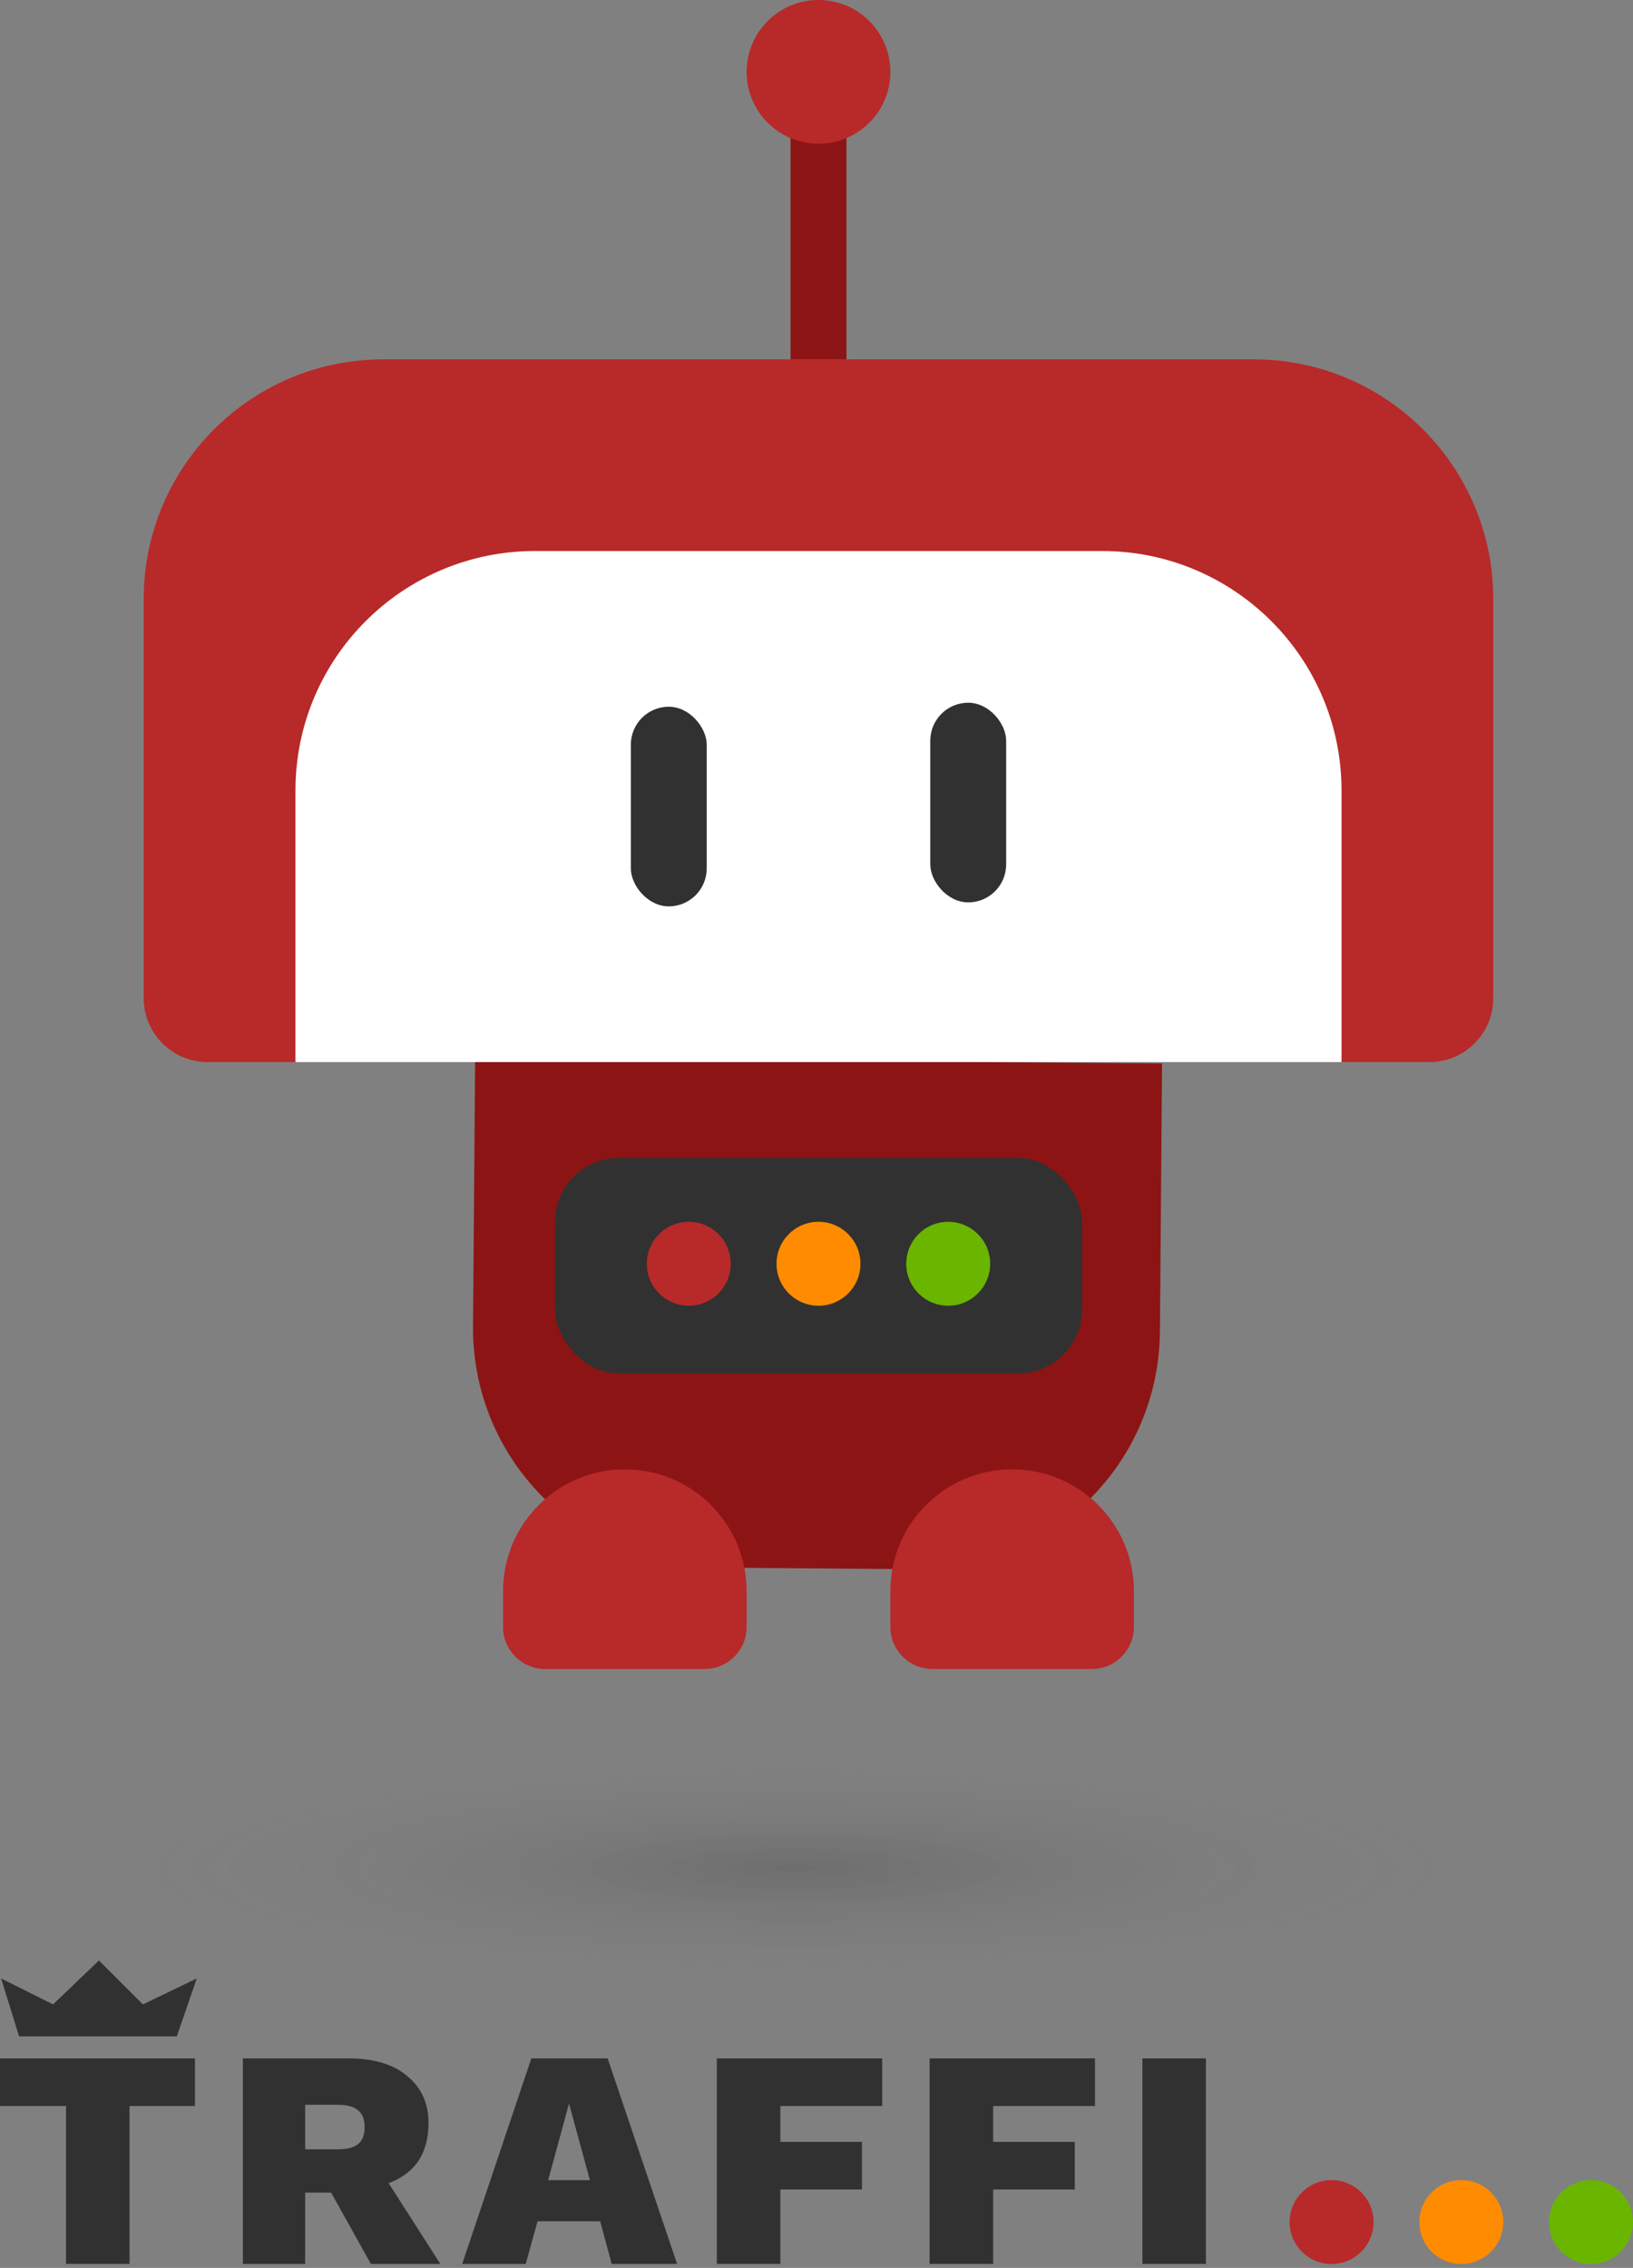 <svg width="409" height="568" viewBox="0 0 409 568" fill="none" xmlns="http://www.w3.org/2000/svg">
<rect x="0" y="0" width="409" height="568" fill="#808080" stroke="none"/>
<path d="M44.284 510H4.784L0.284 495.5L13.284 502L24.784 491L35.784 502L49.284 495.5L44.284 510Z" fill="#313131"/>
<path d="M48.828 515.52V527.454H32.448V567H16.536V527.454H0V515.52H48.828Z" fill="#313131"/>
<path d="M87.196 515.52C93.592 515.52 98.532 517.002 102.016 519.966C105.552 522.878 107.32 526.778 107.32 531.666C107.32 537.126 105.604 541.26 102.172 544.068C98.74 546.876 93.8 548.28 87.352 548.28L85.792 549.138H76.432V567H60.832V515.52H87.196ZM84.622 538.296C86.858 538.296 88.522 537.88 89.614 537.048C90.758 536.164 91.33 534.734 91.33 532.758C91.33 530.782 90.758 529.352 89.614 528.468C88.522 527.584 86.858 527.142 84.622 527.142H76.432V538.296H84.622ZM94.06 541.65L110.284 567H92.89L80.332 544.458L94.06 541.65Z" fill="#313131"/>
<path d="M169.583 567H153.203L150.317 556.314H134.639L131.675 567H115.763L133.079 515.52H152.189L169.583 567ZM137.291 546.018H147.743L142.517 526.83L137.291 546.018Z" fill="#313131"/>
<path d="M220.953 527.454H195.447V536.424H215.883V548.358H195.447V567H179.535V515.52H220.953V527.454Z" fill="#313131"/>
<path d="M274.249 527.454H248.743V536.424H269.179V548.358H248.743V567H232.831V515.52H274.249V527.454Z" fill="#313131"/>
<path d="M302.039 515.52V567H286.127V515.52H302.039Z" fill="#313131"/>
<circle cx="333.511" cy="556.511" r="10.511" transform="rotate(-90 333.511 556.511)" fill="#B82929"/>
<circle cx="398.489" cy="556.511" r="10.511" transform="rotate(-90 398.489 556.511)" fill="#6AB500"/>
<circle cx="366" cy="556.511" r="10.511" transform="rotate(-90 366 556.511)" fill="#FF8C00"/>
<ellipse cx="199" cy="468" rx="163" ry="27" fill="url(#paint0_radial_18_56)"/>
<path d="M36 150C36 116.863 62.863 90 96 90H314C347.137 90 374 116.863 374 150V250C374 258.837 366.837 266 358 266H52C43.163 266 36 258.837 36 250V150Z" fill="#B82929"/>
<path d="M290.513 333.488C290.252 366.624 263.178 393.274 230.042 393.013L177.998 392.602C144.862 392.341 118.212 365.267 118.473 332.131L119.003 265L291.043 266.357L290.513 333.488Z" fill="#8D1414"/>
<path d="M74 198C74 164.863 100.863 138 134 138H276C309.137 138 336 164.863 336 198V266H74V198Z" fill="white"/>
<rect x="198" y="31" width="14" height="59" fill="#8D1414"/>
<circle cx="205" cy="18" r="18" fill="#B82929"/>
<rect x="158" y="177" width="19" height="50" rx="9.5" fill="#313131"/>
<rect x="233" y="176" width="19" height="50" rx="9.5" fill="#313131"/>
<path d="M126 398.5C126 381.655 139.655 368 156.5 368V368C173.345 368 187 381.655 187 398.5V407.474C187 413.287 182.287 418 176.474 418H136.526C130.713 418 126 413.287 126 407.474V398.5Z" fill="#B82929"/>
<path d="M223 398.5C223 381.655 236.655 368 253.5 368V368C270.345 368 284 381.655 284 398.5V407.474C284 413.287 279.287 418 273.474 418H233.526C227.713 418 223 413.287 223 407.474V398.5Z" fill="#B82929"/>
<rect x="139" y="290" width="132" height="54" rx="16" fill="#313131"/>
<circle cx="172.511" cy="316.511" r="10.511" transform="rotate(-90 172.511 316.511)" fill="#B82929"/>
<circle cx="237.489" cy="316.511" r="10.511" transform="rotate(-90 237.489 316.511)" fill="#6AB500"/>
<circle cx="205" cy="316.511" r="10.511" transform="rotate(-90 205 316.511)" fill="#FF8C00"/>
<defs>
<radialGradient id="paint0_radial_18_56" cx="0" cy="0" r="1" gradientUnits="userSpaceOnUse" gradientTransform="translate(199 468) scale(163 27)">
<stop stop-opacity="0.14"/>
<stop offset="1" stop-color="#737373" stop-opacity="0"/>
</radialGradient>
</defs>
</svg>
